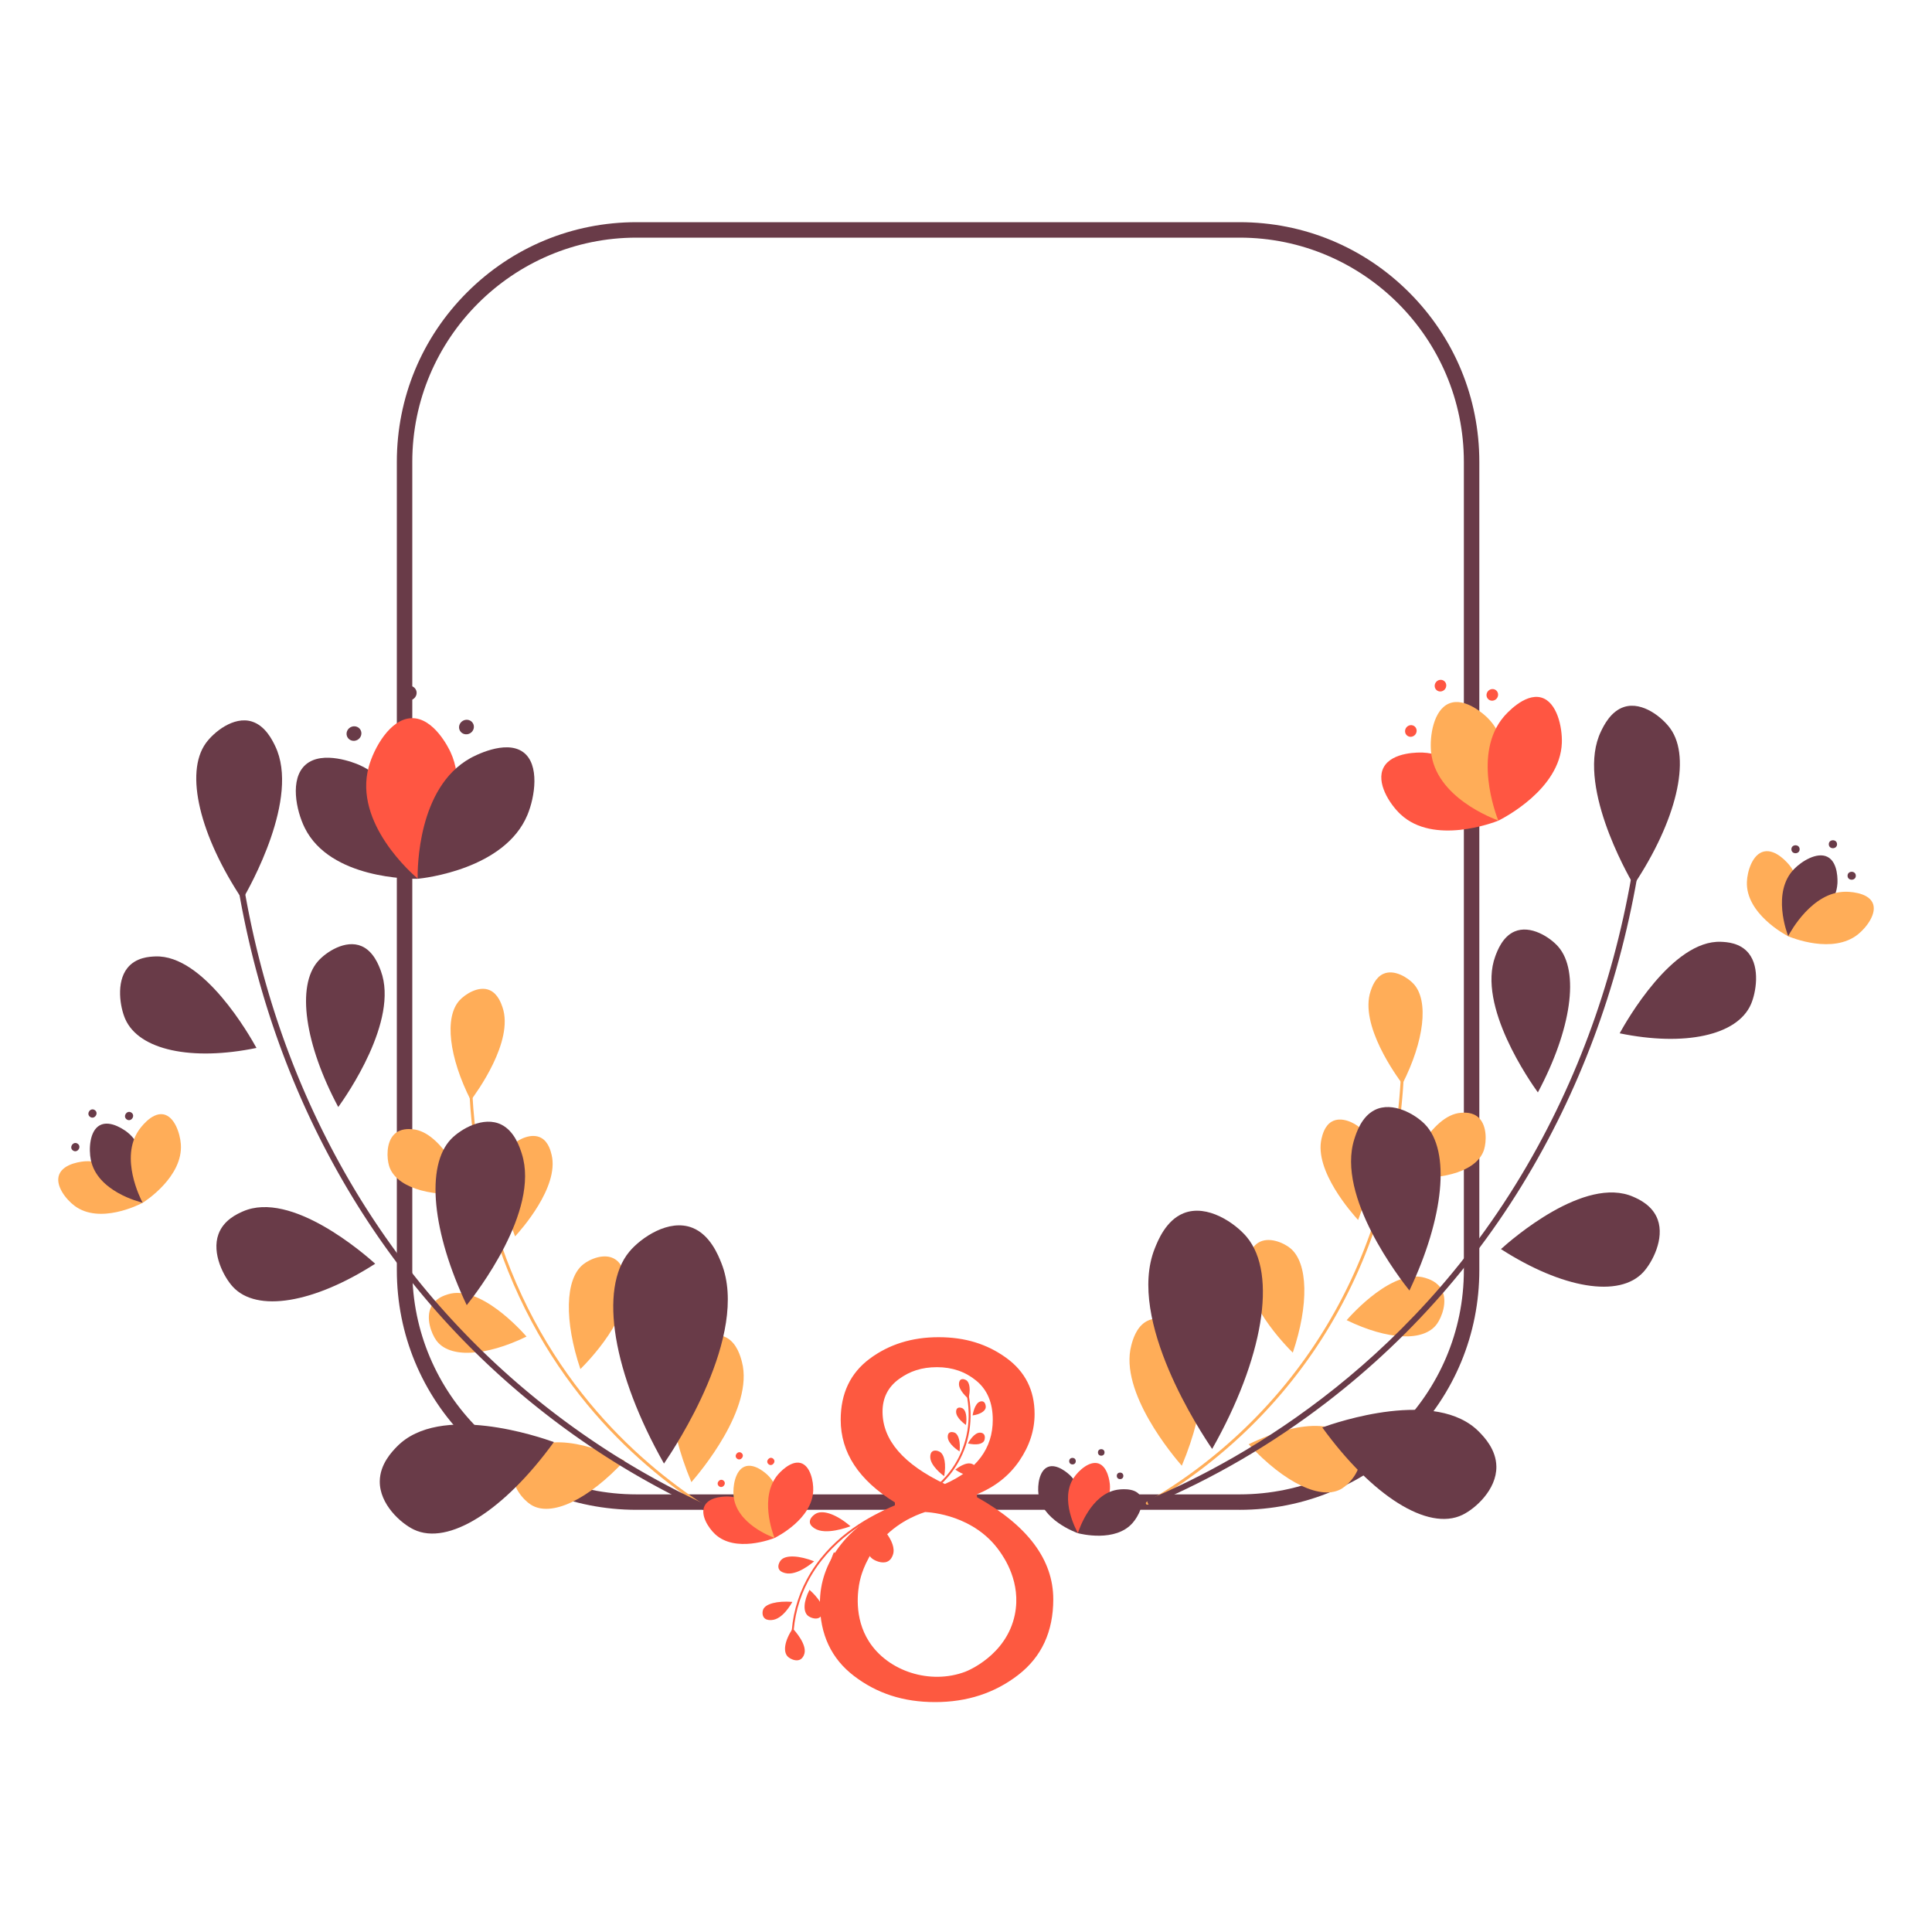 <svg xmlns="http://www.w3.org/2000/svg" viewBox="0 0 2000 2000" width="300" height="300" fill="none"><defs><style>.clsw3-1{fill:#ffad58}.clsw3-2{fill:#693b48}.clsw3-3{fill:#ff5642}.clsw3-4{fill:#fd5940}</style></defs><path class="clsw3-2" d="M1283.25 1562.96H658.94c-66.28 0-128.59-25.81-175.46-72.68s-72.68-109.18-72.68-175.46V478.14c0-66.28 25.81-128.59 72.68-175.46S592.66 230 658.94 230h624.31c66.28 0 128.59 25.81 175.46 72.68s72.68 109.18 72.68 175.46v836.69c0 66.28-25.81 128.59-72.68 175.46s-109.18 72.68-175.46 72.68ZM658.94 246c-128 0-232.14 104.14-232.14 232.14v836.69c0 128 104.14 232.14 232.14 232.14h624.31c128 0 232.14-104.14 232.14-232.14V478.14c0-128-104.14-232.14-232.14-232.14z"/><path class="clsw3-1" d="M1223.39 1517.33c-8.06-9.28-65.15-76.27-52.27-124.64 1.44-5.42 5.07-19.06 15.9-24.96 14.56-7.93 34.07 2.54 42.49 10.5 22.78 21.58 19.73 77.51-6.12 139.09Zm114.91-117.06c-6.72-6.67-54.39-54.88-47.03-93.22.82-4.29 2.9-15.11 10.95-20.39 10.82-7.09 26.46-.25 33.38 5.38 18.75 15.24 19.38 58.8 2.7 108.23m67.6-137.36c-5.67-6.2-45.84-50.97-37.82-84.37.9-3.74 3.16-13.17 10.48-17.42 9.84-5.72 23.36 1.06 29.25 6.35 15.95 14.33 14.77 52.73-1.91 95.45Zm45.86-140.86c-5.57-7.43-44.94-61-32.83-96.32 1.36-3.96 4.77-13.92 13.19-17.65 11.31-5.01 25.41 4.01 31.31 10.49 15.97 17.53 10.84 59.1-11.67 103.48m2.28 96.55c3.22-7.91 26.74-64.25 58.25-66.64 3.53-.27 12.42-.94 18.75 5.32 8.51 8.42 7.68 24.72 5.32 32.57-6.4 21.26-39.66 32.4-82.32 28.76Zm-59.98 148.01c5.87-6.67 48.28-53.9 81.26-43.77 3.69 1.13 13 3.99 17.42 12.8 5.95 11.84-.21 27.89-5.19 34.84-13.47 18.81-51.09 16.77-93.5-3.87Zm-101.42 128.47c8.6-4.28 70.43-34.18 101.43-9.05 3.47 2.82 12.22 9.91 13.66 20.97 1.94 14.87-10.39 28.7-18.16 33.66-21.02 13.43-59.86-5.41-96.94-45.58Z"/><path class="clsw3-1" d="M1187.68 1557.64c-.52 0-1.03-.27-1.3-.76a1.49 1.49 0 0 1 .56-2.04c58.14-33.06 164.48-110.42 223.43-257.09 26.08-64.9 39.73-134.95 40.57-208.21 0-.83.7-1.47 1.52-1.48.83 0 1.49.69 1.48 1.52-.84 73.63-14.57 144.05-40.79 209.29-59.28 147.51-166.25 225.33-224.73 258.58-.23.13-.49.2-.74.2Z"/><path class="clsw3-4" d="M977.41 1528.16c-1.82-1.34-14.77-11.08-14.4-20.28.04-1.03.14-3.63 1.85-5.12 2.3-2.01 6.22-.92 8.05.18 4.96 2.96 6.66 13.13 4.5 25.22m15.93-25.64c-1.48-.93-11.98-7.67-12.2-14.85-.02-.8-.09-2.83 1.15-4.1 1.66-1.71 4.74-1.11 6.21-.38 3.98 1.98 5.85 9.78 4.84 19.33m6.62-27.39c-1.27-.88-10.28-7.31-10.19-13.63.01-.71.04-2.49 1.18-3.55 1.54-1.42 4.24-.75 5.51-.04 3.44 1.93 4.77 8.87 3.5 17.22m2.57-27.14c-1.3-1.11-10.52-9.15-9.77-15.98.08-.76.3-2.69 1.66-3.7 1.83-1.36 4.72-.3 6.04.62 3.57 2.51 4.32 10.18 2.07 19.05Zm4.29 17.24c.26-1.55 2.22-12.61 7.78-14.31.62-.19 2.19-.67 3.58.2 1.87 1.17 2.37 4.13 2.27 5.63-.29 4.07-5.82 7.41-13.63 8.48m-4.82 29c.79-1.43 6.5-11.62 12.83-11.13.71.06 2.5.19 3.64 1.6 1.54 1.89 1.08 5.02.47 6.46-1.66 3.92-8.5 5.07-16.95 3.07Zm-13.04 27.15c1.37-1.11 11.27-8.97 17.85-5.7.74.37 2.59 1.29 3.3 3.22.95 2.59-.71 5.57-1.91 6.78-3.24 3.26-10.97 1.44-19.24-4.29Z"/><path class="clsw3-4" d="m973.23 1537.31-1.34-1.48c9.04-8.21 24.91-26.24 29.56-54.74 2.06-12.61 1.7-25.65-1.08-38.76l1.96-.41c2.83 13.35 3.2 26.63 1.1 39.49-4.75 29.09-20.95 47.51-30.19 55.9Zm-67.47 36.55c2.9 2.67 23.46 21.98 18.55 35.73-.55 1.54-1.94 5.42-5.92 7.06-5.35 2.21-12.43-.84-15.47-3.14-8.23-6.23-6.87-22.17 2.84-39.65m-42.49 32.99c2.43 1.92 19.63 15.84 16.77 26.75-.32 1.22-1.13 4.3-4.09 5.78-3.98 1.99-9.66-.02-12.17-1.65-6.78-4.41-6.82-16.84-.51-30.88m-25.29 38.95c2.04 1.79 16.52 14.69 13.44 24.19-.34 1.06-1.21 3.74-3.9 4.93-3.62 1.6-8.53-.38-10.66-1.91-5.76-4.14-5.17-15.09 1.12-27.22Zm-17.36 40.02c2 2.14 16.15 17.55 11.57 27.58-.51 1.12-1.8 3.95-4.89 4.99-4.15 1.39-9.26-1.23-11.39-3.1-5.76-5.05-3.7-16.89 4.72-29.48Zm-.42-27.55c-1.21 2.25-10.05 18.23-21.57 18.81-1.29.06-4.54.23-6.82-1.58-3.07-2.43-2.7-7.08-1.8-9.31 2.43-6.04 14.63-9.11 30.19-7.92m22.56-42.01c-2.17 1.88-17.87 15.21-29.87 12.21-1.34-.34-4.73-1.18-6.31-3.71-2.12-3.4.2-7.95 2.05-9.92 5-5.32 18.73-4.61 34.13 1.42m37.61-36.29c-3.16 1.19-25.88 9.51-37.09 2.23-1.26-.81-4.42-2.87-4.9-6.03-.64-4.25 3.92-8.15 6.78-9.54 7.74-3.76 21.84 1.75 35.21 13.33Z"/><path class="clsw3-4" d="m821.23 1695.11-2-.06c.63-21.1 5.98-41.23 15.89-59.84 22.38-42.02 61.9-63.91 83.46-73.22l.79 1.84c-21.32 9.21-60.4 30.84-82.49 72.32-9.77 18.33-15.03 38.17-15.66 58.96Z"/><path class="clsw3-1" d="M715.73 1534.31c8.06-9.28 65.15-76.27 52.27-124.64-1.44-5.42-5.07-19.06-15.9-24.96-14.56-7.93-34.07 2.54-42.49 10.5-22.78 21.58-19.73 77.51 6.12 139.09Zm-114.91-117.05c6.72-6.67 54.39-54.88 47.03-93.22-.82-4.29-2.9-15.11-10.95-20.39-10.82-7.09-26.46-.25-33.38 5.38-18.75 15.24-19.38 58.8-2.7 108.23m-67.6-137.37c5.67-6.2 45.84-50.97 37.82-84.37-.9-3.74-3.16-13.17-10.48-17.42-9.84-5.72-23.36 1.06-29.25 6.35-15.95 14.33-14.77 52.73 1.91 95.45Zm-45.86-140.86c5.57-7.43 44.94-61 32.83-96.32-1.36-3.96-4.77-13.92-13.19-17.65-11.31-5.01-25.41 4.01-31.31 10.49-15.97 17.53-10.84 59.1 11.67 103.48m-2.28 96.56c-3.22-7.91-26.74-64.25-58.25-66.64-3.53-.27-12.42-.94-18.75 5.32-8.51 8.42-7.68 24.72-5.32 32.57 6.4 21.26 39.66 32.4 82.32 28.76Zm59.98 148.01c-5.87-6.67-48.28-53.9-81.26-43.77-3.69 1.13-13 3.99-17.42 12.8-5.95 11.84.21 27.89 5.19 34.84 13.47 18.81 51.09 16.77 93.5-3.87Zm101.42 128.46c-8.6-4.28-70.43-34.18-101.43-9.05-3.47 2.82-12.22 9.91-13.66 20.97-1.94 14.87 10.39 28.7 18.16 33.66 21.02 13.43 59.86-5.41 96.94-45.58Z"/><path class="clsw3-1" d="M751.44 1574.63c-.25 0-.51-.06-.74-.2-58.48-33.25-165.45-111.06-224.73-258.58-26.22-65.24-39.94-135.66-40.79-209.29 0-.83.65-1.51 1.48-1.52.86-.02 1.51.65 1.52 1.48.84 73.26 14.49 143.31 40.57 208.21 58.95 146.67 165.29 224.03 223.43 257.09.72.41.97 1.33.56 2.04-.28.49-.78.76-1.3.76Z"/><path class="clsw3-2" d="M1254.82 1499.94c-11.04-16.22-88.96-133.17-59.45-207.44 3.3-8.32 11.63-29.27 29.91-36.58 24.57-9.83 53.55 10.43 65.39 24.64 32.06 38.49 16.72 126.6-35.85 219.38m204.2-163.99c-9.4-11.83-75.93-97.24-57.05-156.64 2.11-6.65 7.44-23.41 21.2-30.26 18.49-9.21 41.99 4.57 51.92 14.8 26.86 27.69 19.67 96.88-16.07 172.11Zm132.99-205.09c-7.82-10.89-63.1-89.43-44.1-140.89 2.13-5.76 7.49-20.28 19.89-25.65 16.67-7.22 36.85 6.07 45.19 15.57 22.59 25.72 13.51 86.37-20.98 150.97m99.2-214.71c-7.43-12.82-59.78-105.17-33.94-158.89 2.89-6.02 10.18-21.17 24.23-25.5 18.88-5.82 39.53 11.14 47.67 22.51 22.03 30.8 6.08 95.75-37.96 161.88m-14.53 153.52c6.59-11.94 54.47-96.84 104.89-94.71 5.65.24 19.87.84 28.72 11.96 11.91 14.95 7.53 40.64 2.31 52.64-14.14 32.5-68.97 43.92-135.92 30.12Zm-122.92 223.39c10.55-9.47 86.68-76.39 137.07-54.12 5.64 2.49 19.86 8.78 25.22 23.57 7.21 19.89-5.58 44.18-14.77 54.26-24.89 27.29-84.16 16.99-147.51-23.71Zm-184.96 184.63c14.44-5.16 118.1-40.96 162.52 4.72 4.98 5.12 17.51 18 17.72 35.81.28 23.95-21.87 43.56-35.11 49.96-35.86 17.34-93.88-19.83-145.12-90.5Z"/><path class="clsw3-2" d="M1190.9 1557.77c-1.17 0-2.28-.69-2.77-1.84-.64-1.53.07-3.29 1.6-3.93 98.33-41.46 281.34-144.05 402.29-365.36 53.52-97.92 88.3-206.35 103.4-322.28.21-1.64 1.72-2.8 3.36-2.59s2.8 1.72 2.59 3.36c-15.19 116.67-50.21 225.81-104.08 324.38-56.33 103.08-131.72 191.3-224.07 262.24-56.3 43.24-117.25 78.83-181.15 105.77-.38.16-.78.24-1.16.24Zm-503.54-42.68c11.04-16.22 88.96-133.17 59.45-207.44-3.3-8.32-11.63-29.27-29.91-36.58-24.57-9.83-53.55 10.43-65.39 24.64-32.06 38.49-16.72 126.6 35.85 219.38m-204.2-163.98c9.4-11.83 75.93-97.24 57.05-156.64-2.11-6.65-7.44-23.41-21.2-30.26-18.49-9.21-41.99 4.57-51.92 14.8-26.86 27.69-19.67 96.88 16.07 172.11Zm-132.99-205.09c7.82-10.89 63.1-89.43 44.1-140.89-2.13-5.76-7.49-20.28-19.89-25.65-16.67-7.22-36.85 6.07-45.19 15.57-22.59 25.72-13.51 86.37 20.98 150.97m-99.2-214.72c7.43-12.82 59.78-105.17 33.94-158.89-2.89-6.02-10.18-21.17-24.23-25.5-18.88-5.82-39.53 11.14-47.67 22.51-22.03 30.8-6.08 95.75 37.96 161.88m14.53 153.52c-6.59-11.94-54.47-96.84-104.89-94.71-5.65.24-19.87.84-28.72 11.96-11.91 14.95-7.53 40.64-2.31 52.64 14.14 32.5 68.97 43.92 135.92 30.12Zm122.92 223.4c-10.55-9.47-86.68-76.39-137.07-54.12-5.64 2.49-19.86 8.78-25.22 23.57-7.21 19.89 5.58 44.18 14.77 54.26 24.89 27.29 84.16 16.99 147.51-23.71Zm184.96 184.62c-14.44-5.16-118.1-40.96-162.52 4.72-4.98 5.12-17.51 18-17.72 35.81-.28 23.95 21.87 43.56 35.11 49.96 35.86 17.34 93.88-19.83 145.12-90.5Z"/><path class="clsw3-2" d="M751.28 1572.93c-.39 0-.78-.08-1.16-.24-63.91-26.94-124.86-62.53-181.15-105.77-92.35-70.93-167.74-159.16-224.07-262.24-53.87-98.58-88.89-207.72-104.08-324.38-.21-1.64.94-3.15 2.59-3.36a2.99 2.99 0 0 1 3.36 2.59c15.09 115.92 49.88 224.35 103.4 322.28 120.94 221.31 303.96 323.9 402.29 365.36 1.53.64 2.24 2.4 1.6 3.93a2.99 2.99 0 0 1-2.77 1.83Z"/><path class="clsw3-4" d="M1090.35 1655.51c0 33.59-12.12 59.74-36.36 78.44s-52.88 28.05-85.93 28.05-60.28-8.99-83.88-26.96-35.41-43.12-35.41-75.44c0-21.24 6.72-40.81 20.15-58.69s32.59-32.09 57.47-42.62v-3c-37.4-23.06-56.1-51.56-56.1-85.52 0-27.23 9.98-48.29 29.96-63.18 19.97-14.89 43.75-22.33 71.35-22.33s50.15 7.08 69.86 21.24c19.7 14.16 29.55 33.59 29.55 58.28 0 16.89-5.27 33.05-15.8 48.48s-25.15 26.96-43.85 34.59v3c52.65 29.6 78.98 64.82 78.98 105.67Zm-39.81 16.02c6.9-33.44-11.2-59.21-15.62-65.51-26.28-37.44-70.97-40.46-77.22-40.78-9.97 3.24-32.8 12.22-50.32 35.14-12.98 16.98-16.67 33.26-17.35 36.44-1.98 9.21-6.46 37.47 9.54 62.47 19.86 31.02 63.56 44.97 99.78 31.24 2.08-.79 42.51-16.91 51.19-59m-22.83-201.76c0-17.61-5.68-31.09-17.02-40.44-11.35-9.35-24.92-14.03-40.72-14.03s-28.23 4.13-39.49 12.39q-16.89 12.39-16.89 33.63c0 29.41 21.52 54.38 64.55 74.9 33.04-14.71 49.57-36.86 49.57-66.45"/><path class="clsw3-2" d="M1115.81 1587.13c1.29-4.36 11.58-41.06-8.24-60.05-1.22-1.17-13.21-12.4-22.76-8.5-9.04 3.68-10.9 18.87-9.82 27.84 3.24 26.86 37.96 39.7 40.83 40.72Z"/><path class="clsw3-3" d="M1115.95 1587.18c3.82-2.47 35.57-23.54 32.96-50.87-.16-1.68-1.92-18.01-11.69-21.3-9.25-3.11-20.58 7.18-25.61 14.67-15.08 22.46 2.84 54.86 4.34 57.5"/><path class="clsw3-2" d="M1115.81 1587.13c1.4-4.33 13.59-40.43 40.67-44.94 1.67-.28 17.9-2.79 23.59 5.81 5.39 8.14-1.64 21.73-7.58 28.53-17.82 20.36-53.74 11.38-56.68 10.61Z"/><circle class="clsw3-2" cx="1110.23" cy="1512.58" r="3.4"/><circle class="clsw3-2" cx="1159.49" cy="1527.8" r="3.4"/><circle class="clsw3-2" cx="1140" cy="1503.55" r="3.4"/><path class="clsw3-2" d="M432.34 909.73c-.41-10.05-4.94-94.17-61.12-118.16-3.46-1.48-37.25-15.44-54.88.06-16.68 14.67-9.68 47.62-.87 65.38 26.38 53.2 109.99 52.84 116.87 52.72"/><path class="clsw3-3" d="M432.66 909.71c6.4-8.09 59.09-76.5 33.71-131.16-1.56-3.37-17.14-35.88-40.45-35.1-22.05.74-38.85 30.89-44.2 50.36-16.02 58.33 45.79 111.59 50.93 115.9Z"/><path class="clsw3-2" d="M432.34 909.73c-.14-10.07-.19-94.45 54.5-124.86 3.37-1.87 36.29-19.7 54.71-6.29 17.43 12.69 12.24 46.35 4.42 65.07-23.4 56.09-106.77 65.41-113.63 66.08"/><ellipse class="clsw3-2" cx="366.41" cy="759.43" rx="7.75" ry="7.46" transform="rotate(-29.4 366.336 759.353)"/><ellipse class="clsw3-2" cx="482.86" cy="752.68" rx="7.75" ry="7.46" transform="rotate(-29.4 482.774 752.6)"/><ellipse class="clsw3-2" cx="423.59" cy="717.53" rx="7.75" ry="7.46" transform="rotate(-29.4 423.508 717.456)"/><path class="clsw3-3" d="M1551.07 849.55c-3.1-7.33-29.85-68.34-78.1-70.48-2.97-.13-31.87-1.07-40.61 15.31-8.27 15.5 6.08 37.95 17.54 48.65 34.32 32.05 96.12 8.53 101.18 6.53Z"/><path class="clsw3-1" d="M1551.3 849.45c2.49-7.77 22.47-73.07-11.51-106.47-2.09-2.06-22.67-21.79-39.7-14.74-16.12 6.68-20.17 33.67-18.72 49.57 4.36 47.63 64.93 69.88 69.93 71.64"/><path class="clsw3-3" d="M1551.07 849.55c-2.9-7.42-26.41-69.87 5.63-107.6 1.97-2.33 21.39-24.68 38.75-19.87 16.43 4.55 21.95 30.91 21.37 46.95-1.73 48.03-60.86 78.11-65.75 80.52"/><ellipse class="clsw3-3" cx="1460.47" cy="756.62" rx="6.13" ry="5.9" transform="rotate(-49.98 1460.576 756.62)"/><ellipse class="clsw3-3" cx="1544.79" cy="719.24" rx="6.13" ry="5.9" transform="rotate(-49.98 1544.908 719.238)"/><ellipse class="clsw3-3" cx="1491.14" cy="709.7" rx="6.13" ry="5.9" transform="rotate(-49.98 1491.246 709.7)"/><path class="clsw3-3" d="M801.81 1592.11c-1.89-4.46-18.17-41.61-47.55-42.91-1.81-.08-19.4-.65-24.72 9.32-5.04 9.44 3.7 23.1 10.68 29.62 20.9 19.51 58.52 5.19 61.6 3.97Z"/><path class="clsw3-1" d="M801.95 1592.05c1.51-4.73 13.68-44.49-7.01-64.82-1.28-1.25-13.8-13.27-24.17-8.97-9.82 4.07-12.28 20.5-11.39 30.18 2.66 29 39.53 42.54 42.58 43.62Z"/><path class="clsw3-3" d="M801.81 1592.11c-1.77-4.51-16.08-42.54 3.43-65.51 1.2-1.42 13.02-15.03 23.59-12.1 10 2.77 13.36 18.82 13.01 28.58-1.05 29.24-37.05 47.56-40.03 49.02Z"/><ellipse class="clsw3-3" cx="746.65" cy="1535.53" rx="3.73" ry="3.59" transform="rotate(-49.98 746.736 1535.6)"/><ellipse class="clsw3-3" cx="797.99" cy="1512.77" rx="3.73" ry="3.59" transform="rotate(-49.98 798.085 1512.84)"/><ellipse class="clsw3-3" cx="765.32" cy="1506.97" rx="3.73" ry="3.59" transform="rotate(-49.98 765.415 1507.04)"/><path class="clsw3-1" d="M1851.05 969.19c2.45-4.97 22.43-46.88 1.57-73.29-1.29-1.63-13.96-17.29-26.58-14.43-11.94 2.7-17.24 20.5-17.65 31.41-1.26 32.7 39.3 54.56 42.66 56.32Z"/><path class="clsw3-2" d="M1851.2 969.26c5.23-2.23 48.76-21.45 50.89-54.59.13-2.04 1.16-21.88-10.32-27.65-10.87-5.46-26.94 4.71-34.66 12.72-23.12 24.01-7.25 66.07-5.9 69.51Z"/><path class="clsw3-1" d="M1851.05 969.19c2.59-4.91 24.8-45.76 59.29-46.06 2.13-.02 22.76.03 28.14 11.37 5.09 10.74-6.3 25.66-15.01 32.66-26.11 20.98-68.91 3.51-72.41 2.03Z"/><ellipse class="clsw3-2" cx="1858.75" cy="879.07" rx="4.27" ry="4.11" transform="rotate(-.82 1864.25 881.89)"/><ellipse class="clsw3-2" cx="1916.89" cy="906.49" rx="4.27" ry="4.11" transform="rotate(-.82 1922.753 908.862)"/><ellipse class="clsw3-2" cx="1897.47" cy="873.86" rx="4.27" ry="4.11" transform="rotate(-.82 1903.419 876.58)"/><path class="clsw3-1" d="M147.67 1245.16c-2.69-4.85-25.78-45.12-59.37-43.01-2.07.13-22.16 1.64-26.99 13.63-4.57 11.35 7.04 25.84 15.78 32.4 26.17 19.65 67.23-1.26 70.59-3.02Z"/><path class="clsw3-2" d="M147.82 1245.07c1.14-5.57 10.12-52.3-15.92-72.91-1.6-1.27-17.33-13.41-28.61-7.25-10.67 5.83-11.46 24.83-9.27 35.74 6.58 32.68 50.2 43.57 53.8 44.42"/><path class="clsw3-1" d="M147.67 1245.16c-2.57-4.92-23.51-46.44-4.13-74.97 1.19-1.76 12.98-18.69 25.37-16.66 11.72 1.93 17.51 19.78 18.31 30.93 2.38 33.41-36.34 58.66-39.55 60.69Z"/><ellipse class="clsw3-2" cx="77.96" cy="1187.53" rx="4.27" ry="4.11" transform="rotate(-56.13 77.944 1187.498)"/><ellipse class="clsw3-2" cx="133.6" cy="1155.34" rx="4.27" ry="4.11" transform="rotate(-56.13 133.577 1155.303)"/><ellipse class="clsw3-2" cx="95.71" cy="1152.73" rx="4.27" ry="4.11" transform="rotate(-56.13 95.69 1152.7)"/></svg>